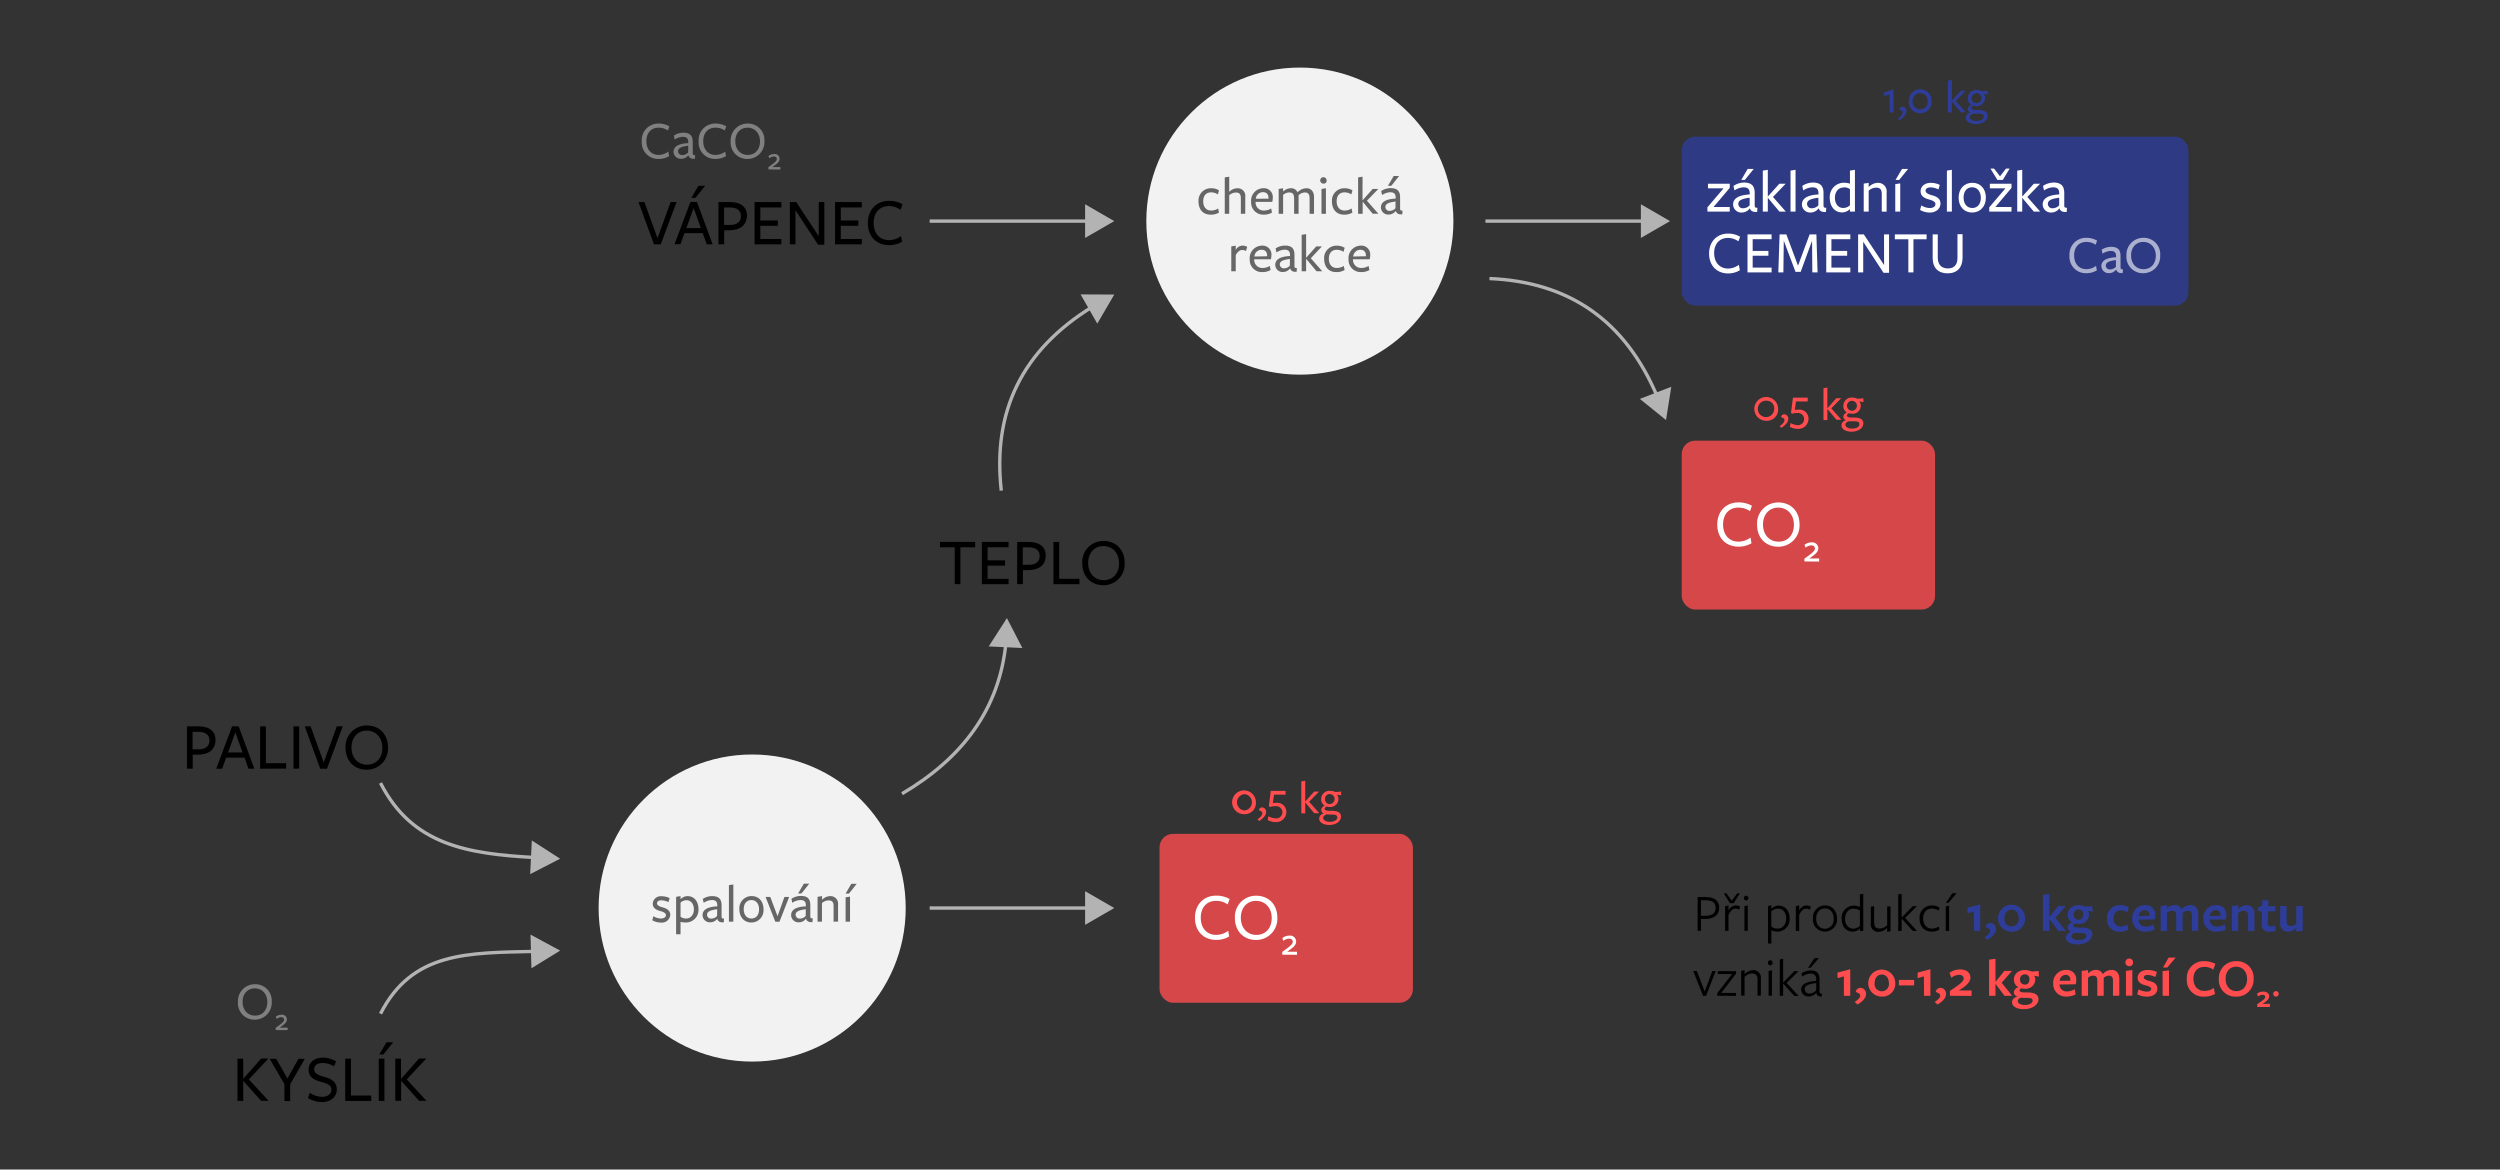 <svg id="Layer_1" data-name="Layer 1" xmlns="http://www.w3.org/2000/svg" viewBox="0 0 740 346.18"><rect x="0" y="0" width="740" height="346.18" fill="#333333" stroke="none"/><defs><style>.cls-1,.cls-4{fill:#2e3d99;}.cls-2,.cls-3{fill:#ff4d4f;}.cls-3,.cls-4{opacity:0.8;}.cls-5{fill:#f2f2f2;}.cls-6{fill:#fff;}.cls-7{fill:#666;}.cls-8{fill:none;stroke:#b3b3b3;stroke-miterlimit:10;}.cls-9{fill:#b3b3b3;}.cls-10{fill:gray;}.cls-11{opacity:0.6;}</style></defs><path d="M504.85,272l-1.36,0v3.52h-1v-10H505c2.64,0,3.9,1.28,3.9,3.12C508.88,270.86,507.33,272,504.85,272Zm.1-5.52h-1.46v4.59l1.42,0c1.89,0,2.92-.78,2.92-2.34S506.82,266.49,505,266.49Z"/><path d="M513.17,267.34h-1.12l-1.81-2.91H511l1.6,2.17h0l1.62-2.17H515Zm-1.54,8.21h-1v-7.33l1-.21v1.57a2.45,2.45,0,0,1,2.16-1.57,2.67,2.67,0,0,1,1.28.34l-.25.93a2.12,2.12,0,0,0-1.12-.32c-.77,0-1.49.57-2.07,1.88Z"/><path d="M516.85,266.54a.67.67,0,0,1-.67-.74.67.67,0,1,1,1.34,0A.67.67,0,0,1,516.85,266.54Zm-.5,9v-7.33l1-.21v7.54Z"/><path d="M526.45,268.06c2,0,3.28,1.57,3.28,3.79a3.63,3.63,0,0,1-3.62,3.91,4.63,4.63,0,0,1-1.79-.39v3.91h-1V268.19l1-.21v1A3.13,3.13,0,0,1,526.45,268.06Zm-2.13,6.23a3.1,3.1,0,0,0,1.84.57c1.57,0,2.55-1.26,2.55-3s-.93-2.9-2.42-2.9a3,3,0,0,0-2,.82Z"/><path d="M532.56,275.55h-1v-7.33l1-.21v1.57a2.45,2.45,0,0,1,2.16-1.57,2.67,2.67,0,0,1,1.28.34l-.25.93a2.12,2.12,0,0,0-1.12-.32c-.77,0-1.49.57-2.07,1.88Z"/><path d="M540.16,275.76a3.54,3.54,0,0,1-3.54-3.86,3.62,3.62,0,0,1,3.62-3.89c2,0,3.52,1.51,3.52,3.86A3.61,3.61,0,0,1,540.16,275.76Zm0-6.85c-1.55,0-2.57,1.23-2.57,3s1,3,2.59,3a2.66,2.66,0,0,0,2.58-3C542.79,270.11,541.75,268.91,540.19,268.91Z"/><path d="M550.53,264.76l1-.21v11h-1v-.69a3.16,3.16,0,0,1-2.13.9c-2,0-3.28-1.59-3.28-3.81a3.63,3.63,0,0,1,3.63-3.89,4.35,4.35,0,0,1,1.78.4Zm-1.82,4.2c-1.57,0-2.57,1.24-2.57,3s1,2.92,2.44,2.92a2.89,2.89,0,0,0,1.95-.82v-4.51A3,3,0,0,0,548.71,269Z"/><path d="M554.75,268.22V273c0,1.28.51,1.85,1.59,1.85a3.26,3.26,0,0,0,2.26-1v-5.55h1v7.33l-1,.21v-1.19a3.74,3.74,0,0,1-2.53,1.19,2.21,2.21,0,0,1-2.31-2.51v-5Z"/><path d="M562.88,271.9v3.65h-1V264.76l1-.21v7.05h0l3.3-3.38h1.25l-3.52,3.49,3.53,3.84h-1.26l-3.3-3.65Z"/><path d="M571.78,275.76c-2.21,0-3.59-1.59-3.59-3.86a3.61,3.61,0,0,1,3.6-3.89,4.16,4.16,0,0,1,2.29.62l-.25.9a3.71,3.71,0,0,0-2-.59c-1.58,0-2.57,1.18-2.57,2.93s1,3,2.59,3a3.76,3.76,0,0,0,2-.61l.21.91A4.31,4.31,0,0,1,571.78,275.76Z"/><path d="M575.94,275.55V268.3l1-.21v7.46Zm.76-8.29H576l1.89-2.87h1.28Z"/><path class="cls-1" d="M584.24,269.79l-1.86.51,0-1.62,3.77-1v7.86h-1.87Z"/><path class="cls-1" d="M589.17,273.21A1.71,1.71,0,0,1,590.8,275c0,1.4-1.25,2.42-2.53,3.19l-.83-.75c1-.71,1.62-1.32,1.62-1.86s-.31-.7-1.3-1.14A1.34,1.34,0,0,1,589.17,273.21Z"/><path class="cls-1" d="M595.41,275.79a4,4,0,1,1,4-4.05A3.8,3.8,0,0,1,595.41,275.79Zm0-6.53c-1.25,0-2.1,1-2.1,2.5a2.13,2.13,0,1,0,4.21,0C597.54,270.25,596.69,269.26,595.43,269.26Z"/><path class="cls-1" d="M606.58,272v3.55h-1.89V264.86l1.89-.26v6.85h0l2.64-3.28h2.26l-3.06,3.51,3.07,3.87h-2.25L606.61,272Z"/><path class="cls-1" d="M612,274.57a1.78,1.78,0,0,1,1.37-1.55,2.49,2.49,0,0,1-1.35-2.27c0-1.52,1.2-2.82,3.25-2.82a5.34,5.34,0,0,1,2.08.46l2-.17.08,1.65-1.41-.24a2.11,2.11,0,0,1,.33,1.15,2.83,2.83,0,0,1-3.09,2.69,3.67,3.67,0,0,1-1-.13c-.26.1-.58.34-.58.64s.34.58,1.52.58H616c2.11,0,3.31.59,3.31,2,0,1.74-2,3-4.3,3-2,0-3.51-.72-3.51-2.05,0-.77.56-1.46,1.67-1.64A1.46,1.46,0,0,1,612,274.57Zm1.17,2.53c0,.69.85,1.17,2.1,1.17s2.29-.48,2.29-1.25-.67-.85-2.05-.85c-.46,0-1.1,0-1.41-.06C613.58,276.3,613.18,276.65,613.18,277.1Zm2.12-4.86c.84,0,1.33-.61,1.33-1.54a1.33,1.33,0,0,0-1.41-1.49,1.37,1.37,0,0,0-1.36,1.55A1.36,1.36,0,0,0,615.3,272.24Z"/><path class="cls-1" d="M627.51,275.79a3.56,3.56,0,0,1-3.83-3.91,3.7,3.7,0,0,1,3.89-3.95,5,5,0,0,1,2.54.62l-.4,1.53a3.71,3.71,0,0,0-2-.6c-1.36,0-2.09.93-2.09,2.36a2.09,2.09,0,0,0,2.09,2.38,3.84,3.84,0,0,0,2-.57l.31,1.53A5.07,5.07,0,0,1,627.51,275.79Z"/><path class="cls-1" d="M633,272.27a2.05,2.05,0,0,0,2.2,2,4.51,4.51,0,0,0,2.31-.68l.24,1.57a5.69,5.69,0,0,1-2.67.61,3.66,3.66,0,0,1-3.94-3.86,3.73,3.73,0,0,1,3.81-4,2.78,2.78,0,0,1,3,3,4.78,4.78,0,0,1-.16,1.24l-4.83.06Zm3.21-1.17V271c0-1-.43-1.61-1.4-1.61a1.82,1.82,0,0,0-1.77,1.76Z"/><path class="cls-1" d="M648.8,275.55v-4.48c0-1.09-.43-1.47-1.21-1.47a2.35,2.35,0,0,0-1.54.65v5.3h-1.89v-4.48c0-1.09-.41-1.47-1.2-1.47a2.19,2.19,0,0,0-1.53.6v5.35h-1.89V268.2l1.89-.25v1a3.2,3.2,0,0,1,2.35-1.06,2.08,2.08,0,0,1,2,1.27,3.51,3.51,0,0,1,2.63-1.27c1.39,0,2.27,1,2.27,2.56v5.06Z"/><path class="cls-1" d="M654.06,272.27a2.06,2.06,0,0,0,2.21,2,4.51,4.51,0,0,0,2.31-.68l.24,1.57a5.73,5.73,0,0,1-2.68.61,3.66,3.66,0,0,1-3.93-3.86,3.73,3.73,0,0,1,3.81-4,2.78,2.78,0,0,1,3,3,5.25,5.25,0,0,1-.16,1.24l-4.84.06Zm3.22-1.17V271c0-1-.43-1.61-1.41-1.61a1.82,1.82,0,0,0-1.76,1.76Z"/><path class="cls-1" d="M665.43,275.55v-4.5c0-1.09-.44-1.45-1.29-1.45a2.49,2.49,0,0,0-1.63.68v5.27h-1.89V268.2l1.89-.25v1.17a3.36,3.36,0,0,1,2.43-1.19,2.26,2.26,0,0,1,2.37,2.55v5.07Z"/><path class="cls-1" d="M671.89,275.79c-1.65,0-2.51-.72-2.45-2.5l.11-3.47-1.15-.13.05-1.2,1.15-.37,0-1.63h1.83l0,1.73h2.09l0,1.55h-2.15l-.09,3.41a.86.86,0,0,0,1,1,3.68,3.68,0,0,0,1.16-.23l.25,1.54A5,5,0,0,1,671.89,275.79Z"/><path class="cls-1" d="M676.83,268.17v4.5c0,1.09.45,1.44,1.25,1.44a2.47,2.47,0,0,0,1.62-.64v-5.3h1.89v7.33l-1.89.26v-1.09a3.38,3.38,0,0,1-2.44,1.12,2.25,2.25,0,0,1-2.32-2.54v-5.08Z"/><path d="M505,294.77h-.9l-2.9-7.35h1.07l2.33,6.05,2.24-6.05h1Z"/><path d="M508.3,294.75V294l4.38-5.67h-4.23v-.88h5.41v.77l-4.37,5.68h4.37v.88Z"/><path d="M520.23,294.75V290c0-1.28-.51-1.85-1.62-1.85a3.26,3.26,0,0,0-2.22,1v5.55h-1v-7.33l1-.21v1.2a3.75,3.75,0,0,1,2.49-1.2,2.22,2.22,0,0,1,2.34,2.51v5Z"/><path d="M524,285.74a.68.68,0,0,1-.68-.74.68.68,0,1,1,1.35,0A.68.68,0,0,1,524,285.74Zm-.5,9v-7.33l1-.21v7.54Z"/><path d="M527.81,291.1v3.65h-1V284l1-.21v7.05h0l3.3-3.38h1.25l-3.52,3.49,3.53,3.84h-1.26l-3.3-3.65Z"/><path d="M537.6,293.87a2.83,2.83,0,0,1-2.14,1.09,2.12,2.12,0,0,1-2.32-2c0-1.32,1-2.41,4.45-2.6v-.44a1.52,1.52,0,0,0-1.73-1.74,4.5,4.5,0,0,0-2.4.88l-.23-.93a5.23,5.23,0,0,1,2.72-.88c1.7,0,2.65.77,2.63,2.63v3.52c0,.53.1.75.74.73l-.07.82c-1,.06-1.49-.32-1.6-1Zm0-2.88c-2.52.29-3.41.85-3.41,1.82a1.33,1.33,0,0,0,1.5,1.28,2.58,2.58,0,0,0,1.91-1Zm-1.65-4.53h-.74l1.89-2.87h1.28Z"/><path class="cls-2" d="M545.79,289l-1.85.51-.05-1.62,3.78-1v7.86h-1.88Z"/><path class="cls-2" d="M550.72,292.41a1.7,1.7,0,0,1,1.63,1.76c0,1.4-1.25,2.42-2.53,3.19l-.83-.75c1-.71,1.62-1.32,1.62-1.86s-.31-.7-1.3-1.14A1.35,1.35,0,0,1,550.72,292.41Z"/><path class="cls-2" d="M557,295a4,4,0,1,1,4-4.05A3.81,3.81,0,0,1,557,295Zm0-6.53c-1.25,0-2.1,1-2.1,2.5a2.13,2.13,0,1,0,4.21,0C559.09,289.45,558.24,288.46,557,288.46Z"/><path class="cls-2" d="M562.06,291.68v-1.62h4.52v1.62Z"/><path class="cls-2" d="M569.47,289l-1.85.51,0-1.62,3.78-1v7.86h-1.88Z"/><path class="cls-2" d="M574.4,292.41a1.7,1.7,0,0,1,1.63,1.76c0,1.4-1.25,2.42-2.53,3.19l-.83-.75c1-.71,1.62-1.32,1.62-1.86s-.31-.7-1.3-1.14A1.35,1.35,0,0,1,574.4,292.41Z"/><path class="cls-2" d="M577.17,294.75v-1.42c2.37-1.64,4.08-2.65,4.08-3.7,0-.64-.5-1.09-1.38-1.09a4.17,4.17,0,0,0-2.29.88l-.51-1.47a5.39,5.39,0,0,1,3.17-1c1.84,0,3,1,3,2.41s-1.34,2.52-3.42,3.81h3.77l0,1.62Z"/><path class="cls-2" d="M590.66,291.2v3.55h-1.89V284.06l1.89-.26v6.85h0l2.64-3.28h2.26l-3.06,3.51,3.07,3.87h-2.25l-2.66-3.55Z"/><path class="cls-2" d="M596.1,293.77a1.77,1.77,0,0,1,1.36-1.55,2.49,2.49,0,0,1-1.35-2.27c0-1.52,1.2-2.82,3.25-2.82a5.34,5.34,0,0,1,2.08.46l2-.17.08,1.65-1.41-.24a2.11,2.11,0,0,1,.33,1.15,2.82,2.82,0,0,1-3.08,2.69,3.69,3.69,0,0,1-1-.13c-.26.1-.58.34-.58.64s.34.58,1.52.58h.77c2.11,0,3.31.59,3.31,2,0,1.75-2,2.95-4.3,2.95-2,0-3.51-.72-3.51-2.05,0-.77.56-1.46,1.67-1.64A1.45,1.45,0,0,1,596.1,293.77Zm1.16,2.53c0,.69.85,1.17,2.1,1.17s2.29-.48,2.29-1.25-.67-.85-2-.85c-.46,0-1.1,0-1.41-.06C597.67,295.5,597.26,295.85,597.26,296.3Zm2.12-4.86c.85,0,1.33-.61,1.33-1.54a1.33,1.33,0,0,0-1.41-1.49,1.38,1.38,0,0,0-1.36,1.55A1.36,1.36,0,0,0,599.38,291.44Z"/><path class="cls-2" d="M609.62,291.47a2.06,2.06,0,0,0,2.21,2,4.5,4.5,0,0,0,2.3-.68l.24,1.57a5.69,5.69,0,0,1-2.67.61,3.66,3.66,0,0,1-3.94-3.86,3.73,3.73,0,0,1,3.81-4,2.78,2.78,0,0,1,3,3,4.78,4.78,0,0,1-.16,1.24l-4.83.06Zm3.21-1.17v-.13c0-1-.43-1.61-1.4-1.61a1.81,1.81,0,0,0-1.76,1.76Z"/><path class="cls-2" d="M625.44,294.75v-4.48c0-1.09-.43-1.47-1.21-1.47a2.35,2.35,0,0,0-1.54.65v5.3H620.8v-4.48c0-1.09-.41-1.47-1.2-1.47a2.23,2.23,0,0,0-1.54.6v5.35h-1.88V287.4l1.88-.25v1a3.23,3.23,0,0,1,2.36-1.06,2.08,2.08,0,0,1,2,1.27,3.51,3.51,0,0,1,2.63-1.27c1.39,0,2.27,1,2.27,2.56v5.06Z"/><path class="cls-2" d="M630.22,286a1.14,1.14,0,1,1,1.17-1.14A1.06,1.06,0,0,1,630.22,286Zm-.94,8.72v-7.33l1.89-.27v7.6Z"/><path class="cls-2" d="M635.47,295a6.45,6.45,0,0,1-2.86-.69l.41-1.47a5.45,5.45,0,0,0,2.5.68c.74,0,1.22-.3,1.22-.81s-.63-.79-1.49-1c-1.39-.32-2.5-.89-2.5-2.28s1.17-2.31,3-2.31a6.56,6.56,0,0,1,2.69.59L638,289.2a5.69,5.69,0,0,0-2.32-.61c-.69,0-1.11.25-1.11.73s.63.76,1.49,1c1.41.34,2.52.89,2.52,2.33S637.36,295,635.47,295Z"/><path class="cls-2" d="M640.13,294.75v-7.3l1.89-.21v7.51Zm1.39-8.37h-1.25l1.63-2.93H644Z"/><path class="cls-2" d="M655.14,287a4.65,4.65,0,0,0-2.63-.8c-2,0-3.25,1.34-3.25,3.52s1.27,3.6,3.29,3.6a4.89,4.89,0,0,0,2.73-.9l.37,1.8a6.65,6.65,0,0,1-3.18.78,4.84,4.84,0,0,1-5.17-5.22,4.93,4.93,0,0,1,5.21-5.26,7,7,0,0,1,3.24.78Z"/><path class="cls-2" d="M661.92,295a4.88,4.88,0,0,1-5.14-5.22,5,5,0,0,1,5.16-5.26,4.86,4.86,0,0,1,5.12,5.2A5,5,0,0,1,661.92,295Zm0-8.85c-1.91,0-3.14,1.44-3.14,3.57s1.25,3.65,3.2,3.65,3.16-1.46,3.16-3.59S663.84,286.14,661.89,286.14Z"/><path class="cls-2" d="M668.14,298.08v-.83c1.38-.95,2.37-1.54,2.37-2.16,0-.37-.28-.63-.8-.63a2.44,2.44,0,0,0-1.33.51l-.3-.85a3.13,3.13,0,0,1,1.85-.61c1.07,0,1.75.57,1.75,1.41s-.78,1.46-2,2.22h2.21v.94Z"/><path class="cls-2" d="M673.69,295a.82.82,0,0,1-.8-.83.8.8,0,0,1,1.6,0A.82.82,0,0,1,673.69,295Z"/><rect class="cls-3" x="497.78" y="130.43" width="75" height="50" rx="4"/><rect class="cls-4" x="497.78" y="40.45" width="150" height="50" rx="4"/><circle class="cls-5" cx="384.76" cy="65.45" r="45.45"/><path d="M195.58,72.32h-2L189,59.82h1.74l3.88,10.68,3.88-10.68h1.76Z"/><path d="M210.94,72.32H209.2L208,69H202.6l-1.18,3.28h-1.76l4.7-12.5h1.94Zm-5.62-10.74-2.16,5.92h4.3Zm.5-3h-1.2L206.74,55h2Z"/><path d="M216,68.16l-1.64,0v4.14h-1.7V59.82h3.46c3.42,0,5,1.7,5,4C221,66.68,219.08,68.12,216,68.16Zm0-6.76h-1.68v5.18l1.82,0c2.1,0,3.18-1,3.18-2.6S218.22,61.4,216,61.4Z"/><path d="M223.36,72.32V59.82h7.92V61.4h-6.22v3.86h5.18v1.58h-5.18v3.9h6.22v1.58Z"/><path d="M242.36,59.82H244V72.44h-1.84l-6.7-10.2V72.32h-1.66V59.82h1.88l6.66,10.08Z"/><path d="M247.18,72.32V59.82h7.92V61.4h-6.22v3.86h5.18v1.58h-5.18v3.9h6.22v1.58Z"/><path d="M266.56,62.1A5.86,5.86,0,0,0,263.14,61c-2.72,0-4.54,1.88-4.54,5s1.84,5.08,4.58,5.08a6,6,0,0,0,3.54-1.22l.28,1.7a7.56,7.56,0,0,1-3.86,1c-3.66,0-6.26-2.54-6.26-6.52s2.62-6.59,6.26-6.59a8,8,0,0,1,4,1Z"/><path class="cls-6" d="M505.39,62.63V61.37l4.79-5.63h-4.62V54.39H512v1.22l-4.79,5.67H512v1.35Z"/><path class="cls-6" d="M517.89,61.75a3,3,0,0,1-2.27,1.16A2.43,2.43,0,0,1,513,60.55c0-1.48,1.06-2.78,4.92-3v-.23c0-1.33-.53-1.87-1.86-1.87a5.11,5.11,0,0,0-2.66.92l-.29-1.34a5.8,5.8,0,0,1,3.09-1c2.24,0,3.23,1,3.19,3.2v3.46c0,.68.09.81.81.81l-.09,1.24c-1.33.11-1.92-.36-2.14-1.08Zm0-3.22c-2.45.32-3.35.83-3.35,1.84A1.29,1.29,0,0,0,516,61.64a2.61,2.61,0,0,0,1.9-.88Zm-1.43-5.26H515.4L517.31,50h1.8Z"/><path class="cls-6" d="M523.27,58.57v4.06h-1.48V50.5l1.48-.24v7.91h0l3.41-3.78h1.87L524.8,58.3l3.8,4.33h-1.89l-3.41-4.06Z"/><path class="cls-6" d="M530,62.63V50.5l1.48-.24V62.63Z"/><path class="cls-6" d="M538.24,61.75A2.93,2.93,0,0,1,536,62.91a2.43,2.43,0,0,1-2.63-2.36c0-1.48,1.06-2.78,4.91-3v-.23c0-1.33-.52-1.87-1.85-1.87a5.17,5.17,0,0,0-2.67.92l-.29-1.34a5.86,5.86,0,0,1,3.1-1c2.23,0,3.22,1,3.19,3.2v3.46c0,.68.09.81.81.81l-.09,1.24c-1.33.11-1.93-.36-2.14-1.08Zm0-3.22c-2.45.32-3.35.83-3.35,1.84a1.3,1.3,0,0,0,1.46,1.27,2.59,2.59,0,0,0,1.89-.88Z"/><path class="cls-6" d="M547.59,50.5l1.47-.24V62.63h-1.47v-.75a3.32,3.32,0,0,1-2.31,1c-2.32,0-3.67-1.88-3.67-4.36a4.19,4.19,0,0,1,4.19-4.43,6.51,6.51,0,0,1,1.79.27Zm-1.84,5c-1.67,0-2.61,1.37-2.61,3.06s.92,3,2.45,3a3,3,0,0,0,2-.8V56A2.9,2.9,0,0,0,545.75,55.45Z"/><path class="cls-6" d="M557,62.63V57.45c0-1.42-.53-1.91-1.71-1.91a3.32,3.32,0,0,0-2.16.9v6.19h-1.47V54.35l1.47-.23v1.24a3.92,3.92,0,0,1,2.69-1.24A2.53,2.53,0,0,1,558.44,57v5.67Z"/><path class="cls-6" d="M561,62.63V54.51l1.47-.23v8.35Zm1.15-9.36h-1.08L563,50h1.8Z"/><path class="cls-6" d="M571.22,62.92a5.8,5.8,0,0,1-2.88-.77l.38-1.35a4.8,4.8,0,0,0,2.54.77c.93,0,1.63-.43,1.63-1.17s-1-1.1-1.94-1.37c-1.17-.32-2.45-.9-2.45-2.41s1.3-2.5,3-2.5a6.1,6.1,0,0,1,2.67.61l-.38,1.35a5.41,5.41,0,0,0-2.36-.61c-.88,0-1.46.36-1.46,1s.88,1.06,1.91,1.33c1.21.32,2.5.9,2.5,2.46S573,62.92,571.22,62.92Z"/><path class="cls-6" d="M576.28,62.63V50.5l1.47-.24V62.63Z"/><path class="cls-6" d="M583.75,62.91c-2.34,0-4-1.73-4-4.4s1.69-4.41,4.07-4.41,4,1.75,4,4.41S586.07,62.91,583.75,62.91Zm0-7.48c-1.63,0-2.53,1.28-2.53,3.06s.95,3.08,2.57,3.08,2.54-1.26,2.54-3S585.39,55.43,583.76,55.43Z"/><path class="cls-6" d="M588.82,62.63V61.37l4.79-5.63H589V54.39h6.41v1.22l-4.79,5.67h4.79v1.35Zm4-9.36h-1.58l-2.07-3.37h1.08L592,52.19h0l1.78-2.29h1.08Z"/><path class="cls-6" d="M598.58,58.57v4.06H597.1V50.5l1.48-.24v7.91h0L602,54.39h1.87l-3.78,3.91,3.8,4.33H602l-3.41-4.06Z"/><path class="cls-6" d="M609.52,61.75a2.93,2.93,0,0,1-2.26,1.16,2.43,2.43,0,0,1-2.63-2.36c0-1.48,1.06-2.78,4.91-3v-.23c0-1.33-.52-1.87-1.85-1.87a5.17,5.17,0,0,0-2.67.92l-.29-1.34a5.84,5.84,0,0,1,3.1-1c2.23,0,3.22,1,3.19,3.2v3.46c0,.68.09.81.81.81l-.09,1.24c-1.33.11-1.93-.36-2.14-1.08Zm0-3.22c-2.45.32-3.35.83-3.35,1.84a1.3,1.3,0,0,0,1.46,1.27,2.59,2.59,0,0,0,1.89-.88Z"/><path class="cls-6" d="M514.56,71.43a5.33,5.33,0,0,0-3.08-1c-2.45,0-4.09,1.69-4.09,4.48s1.66,4.58,4.12,4.58a5.44,5.44,0,0,0,3.19-1.1L515,80a6.82,6.82,0,0,1-3.47.94c-3.3,0-5.64-2.29-5.64-5.87s2.36-5.93,5.64-5.93a7,7,0,0,1,3.56.94Z"/><path class="cls-6" d="M517.26,80.63V69.38h7.13V70.8h-5.6v3.48h4.66V75.7h-4.66v3.51h5.6v1.42Z"/><path class="cls-6" d="M536.37,71.27,533,80.47h-1.53L528,71.25l-.12,9.38h-1.5l.38-11.25h2l3.45,9.26,3.44-9.26h2L538,80.63h-1.55Z"/><path class="cls-6" d="M540.57,80.63V69.38h7.13V70.8h-5.6v3.48h4.66V75.7H542.1v3.51h5.6v1.42Z"/><path class="cls-6" d="M557.67,69.38h1.49V80.74h-1.65l-6-9.18v9.07H550V69.38h1.69l6,9.08Z"/><path class="cls-6" d="M566.38,70.82v9.81h-1.51V70.82h-4V69.38h9.4v1.44Z"/><path class="cls-6" d="M576.46,80.91c-2.83,0-4.39-1.75-4.39-4.45V69.38h1.51v6.84c0,2,1,3.24,3,3.24,1.75,0,2.83-1,2.83-3.13v-7h1.51V76.3C580.89,79.14,579.41,80.91,576.46,80.91Z"/><path class="cls-7" d="M358.36,63.54c-2.32,0-3.6-1.59-3.6-3.91a3.64,3.64,0,0,1,3.7-3.91,4.26,4.26,0,0,1,2.36.63l-.33,1.2a3.51,3.51,0,0,0-2-.61c-1.51,0-2.34,1-2.34,2.67s.93,2.71,2.3,2.71a3.84,3.84,0,0,0,2.12-.61l.24,1.22A4.65,4.65,0,0,1,358.36,63.54Z"/><path class="cls-7" d="M367.29,63.29V58.68c0-1.26-.48-1.69-1.44-1.69a3,3,0,0,0-2,.8v5.5h-1.32V52.51l1.32-.21v4.5a3.44,3.44,0,0,1,2.46-1.08,2.24,2.24,0,0,1,2.29,2.53v5Z"/><path class="cls-7" d="M371.65,59.85a2.38,2.38,0,0,0,2.42,2.47,4.05,4.05,0,0,0,2.19-.61l.25,1.22a4.84,4.84,0,0,1-2.47.61,3.6,3.6,0,0,1-3.71-3.83,3.68,3.68,0,0,1,3.61-4,2.61,2.61,0,0,1,2.8,2.87,4.67,4.67,0,0,1-.15,1.17l-4.94,0Zm3.83-1.05v-.12c0-1.08-.51-1.8-1.66-1.8a2.12,2.12,0,0,0-2.1,1.95Z"/><path class="cls-7" d="M387.64,63.29V58.72c0-1.28-.46-1.75-1.41-1.75a2.68,2.68,0,0,0-1.85.83v5.49h-1.32V58.72c0-1.28-.46-1.75-1.4-1.75a2.66,2.66,0,0,0-1.86.75v5.57h-1.31V55.93l1.31-.21v1a3.3,3.3,0,0,1,2.35-1,2,2,0,0,1,1.92,1.22,3.71,3.71,0,0,1,2.66-1.22c1.34,0,2.22,1,2.22,2.57v5Z"/><path class="cls-7" d="M391.81,54.35a.95.95,0,1,1,.87-1A.85.85,0,0,1,391.81,54.35Zm-.65,8.94V55.93l1.31-.21v7.57Z"/><path class="cls-7" d="M397.86,63.54c-2.32,0-3.6-1.59-3.6-3.91a3.64,3.64,0,0,1,3.7-3.91,4.3,4.3,0,0,1,2.37.63l-.34,1.2a3.49,3.49,0,0,0-2-.61c-1.51,0-2.34,1-2.34,2.67s.93,2.71,2.31,2.71a3.78,3.78,0,0,0,2.11-.61l.24,1.22A4.65,4.65,0,0,1,397.86,63.54Z"/><path class="cls-7" d="M403.35,59.68v3.61H402V52.51l1.31-.21v7h0l3-3.37h1.66l-3.36,3.48,3.38,3.85h-1.68l-3-3.61Z"/><path class="cls-7" d="M413.08,62.51a2.6,2.6,0,0,1-2,1,2.16,2.16,0,0,1-2.33-2.1c0-1.31.94-2.47,4.37-2.63v-.2c0-1.19-.47-1.67-1.65-1.67a4.57,4.57,0,0,0-2.37.82l-.26-1.19a5.12,5.12,0,0,1,2.75-.85c2,0,2.87.85,2.84,2.85v3.08c0,.6.08.72.72.72l-.08,1.1c-1.19.1-1.71-.32-1.91-1Zm0-2.86c-2.18.28-3,.73-3,1.63a1.16,1.16,0,0,0,1.29,1.14,2.34,2.34,0,0,0,1.69-.79ZM411.83,55h-1l1.7-2.9h1.6Z"/><path class="cls-7" d="M365.78,80.29h-1.32V72.93l1.32-.21V74a2.31,2.31,0,0,1,2-1.3,2.64,2.64,0,0,1,1.38.37l-.34,1.23A2.24,2.24,0,0,0,367.7,74c-.71,0-1.38.51-1.92,1.52Z"/><path class="cls-7" d="M371.25,76.85a2.38,2.38,0,0,0,2.41,2.47,4.11,4.11,0,0,0,2.2-.61l.24,1.22a4.84,4.84,0,0,1-2.47.61,3.6,3.6,0,0,1-3.71-3.83,3.69,3.69,0,0,1,3.62-4,2.62,2.62,0,0,1,2.8,2.87,4.66,4.66,0,0,1-.16,1.17l-4.93,0Zm3.82-1v-.12c0-1.08-.51-1.8-1.66-1.8a2.12,2.12,0,0,0-2.1,2Z"/><path class="cls-7" d="M381.82,79.51a2.6,2.6,0,0,1-2,1,2.16,2.16,0,0,1-2.34-2.1c0-1.31.95-2.47,4.37-2.63v-.2c0-1.19-.46-1.67-1.65-1.67a4.6,4.6,0,0,0-2.37.82l-.25-1.19a5.12,5.12,0,0,1,2.75-.85c2,0,2.86.85,2.83,2.85v3.08c0,.6.08.72.72.72l-.08,1.1c-1.18.1-1.71-.32-1.9-1Zm0-2.86c-2.18.28-3,.73-3,1.63a1.17,1.17,0,0,0,1.3,1.14,2.33,2.33,0,0,0,1.68-.79Z"/><path class="cls-7" d="M386.61,76.68v3.61h-1.32V69.51l1.32-.21v7h0l3-3.37h1.67L388,76.44l3.38,3.85h-1.69l-3-3.61Z"/><path class="cls-7" d="M395.55,80.54c-2.32,0-3.6-1.59-3.6-3.91a3.64,3.64,0,0,1,3.7-3.91,4.32,4.32,0,0,1,2.37.63l-.34,1.2a3.51,3.51,0,0,0-2-.61c-1.51,0-2.34,1-2.34,2.67s.93,2.71,2.31,2.71a3.81,3.81,0,0,0,2.11-.61l.24,1.22A4.65,4.65,0,0,1,395.55,80.54Z"/><path class="cls-7" d="M400.49,76.85a2.38,2.38,0,0,0,2.42,2.47,4.05,4.05,0,0,0,2.19-.61l.25,1.22a4.84,4.84,0,0,1-2.47.61,3.6,3.6,0,0,1-3.71-3.83,3.68,3.68,0,0,1,3.61-4,2.61,2.61,0,0,1,2.8,2.87,4.67,4.67,0,0,1-.15,1.17l-4.94,0Zm3.83-1v-.12c0-1.08-.51-1.8-1.66-1.8a2.12,2.12,0,0,0-2.1,2Z"/><circle class="cls-5" cx="222.64" cy="268.78" r="45.45"/><path class="cls-7" d="M195.63,273.08a5.12,5.12,0,0,1-2.56-.69l.34-1.2a4.23,4.23,0,0,0,2.25.69c.84,0,1.46-.38,1.46-1s-.86-1-1.73-1.22c-1-.29-2.18-.8-2.18-2.14a2.36,2.36,0,0,1,2.63-2.23,5.37,5.37,0,0,1,2.37.55l-.34,1.2a4.83,4.83,0,0,0-2.09-.55c-.79,0-1.3.32-1.3.92s.78.94,1.7,1.18,2.22.8,2.22,2.19A2.48,2.48,0,0,1,195.63,273.08Z"/><path class="cls-7" d="M203.49,265.25c2.06,0,3.26,1.67,3.26,3.88a3.72,3.72,0,0,1-3.73,3.93,6.75,6.75,0,0,1-1.58-.19v3.68h-1.31V265.46l1.31-.21v.91A3,3,0,0,1,203.49,265.25Zm-2.05,6.1a2.53,2.53,0,0,0,1.63.53c1.49,0,2.32-1.22,2.32-2.72s-.81-2.69-2.17-2.69a2.68,2.68,0,0,0-1.78.7Z"/><path class="cls-7" d="M212.29,272a2.61,2.61,0,0,1-2,1,2.16,2.16,0,0,1-2.34-2.09c0-1.32.95-2.47,4.37-2.63v-.21c0-1.18-.46-1.66-1.64-1.66a4.54,4.54,0,0,0-2.37.82L208,266.1a5.12,5.12,0,0,1,2.75-.85c2,0,2.87.85,2.84,2.85v3.07c0,.61.08.72.72.72l-.08,1.11c-1.19.1-1.72-.32-1.91-1Zm0-2.87c-2.17.29-3,.74-3,1.64a1.15,1.15,0,0,0,1.29,1.13,2.29,2.29,0,0,0,1.68-.78Z"/><path class="cls-7" d="M215.76,272.82V262l1.31-.2v11Z"/><path class="cls-7" d="M222.4,273.06c-2.08,0-3.54-1.53-3.54-3.9a3.6,3.6,0,0,1,3.62-3.92c2.1,0,3.52,1.55,3.52,3.92A3.6,3.6,0,0,1,222.4,273.06Zm0-6.64c-1.46,0-2.26,1.14-2.26,2.72s.85,2.74,2.29,2.74,2.25-1.12,2.25-2.71S223.86,266.42,222.42,266.42Z"/><path class="cls-7" d="M230.72,272.84H229.5l-2.89-7.35H228l2.15,5.7,2.05-5.7h1.39Z"/><path class="cls-7" d="M238.51,272a2.59,2.59,0,0,1-2,1,2.16,2.16,0,0,1-2.34-2.09c0-1.32.94-2.47,4.37-2.63v-.21c0-1.18-.47-1.66-1.65-1.66a4.6,4.6,0,0,0-2.37.82l-.26-1.19a5.16,5.16,0,0,1,2.76-.85c2,0,2.86.85,2.83,2.85v3.07c0,.61.08.72.72.72l-.08,1.11c-1.18.1-1.71-.32-1.9-1Zm0-2.87c-2.18.29-3,.74-3,1.64a1.16,1.16,0,0,0,1.3,1.13,2.32,2.32,0,0,0,1.68-.78Zm-1.27-4.67h-1l1.7-2.9h1.6Z"/><path class="cls-7" d="M246.74,272.82v-4.61c0-1.26-.48-1.69-1.52-1.69a2.92,2.92,0,0,0-1.92.8v5.5H242v-7.36l1.32-.21v1.11a3.45,3.45,0,0,1,2.38-1.11,2.25,2.25,0,0,1,2.37,2.53v5Z"/><path class="cls-7" d="M250.3,272.82V265.6l1.31-.2v7.42Zm1-8.32h-1l1.69-2.9h1.6Z"/><path d="M284.28,162v10.91H282.6V162h-4.38v-1.6h10.44V162Z"/><path d="M290.62,172.93V160.42h7.92V162h-6.22v3.86h5.18v1.58h-5.18v3.91h6.22v1.58Z"/><path d="M304.42,168.76l-1.64,0v4.14h-1.7V160.42h3.46c3.42,0,5,1.7,5,4C309.5,167.28,307.54,168.72,304.42,168.76Zm0-6.76h-1.68v5.18l1.82,0c2.1,0,3.18-1,3.18-2.6S306.68,162,304.46,162Z"/><path d="M311.82,172.93V160.42h1.7v10.91h6v1.6Z"/><path d="M326.62,173.23c-3.66,0-6.28-2.56-6.28-6.53a6.24,6.24,0,0,1,6.28-6.58c3.66,0,6.28,2.54,6.28,6.5A6.26,6.26,0,0,1,326.62,173.23Zm0-11.59c-2.66,0-4.52,2-4.52,5s1.86,5.09,4.6,5.09,4.54-2,4.54-5S329.32,161.64,326.58,161.64Z"/><line class="cls-8" x1="275.18" y1="65.45" x2="322.65" y2="65.45"/><polygon class="cls-9" points="321.19 70.43 329.82 65.45 321.19 60.46 321.19 70.43"/><line class="cls-8" x1="439.69" y1="65.45" x2="487.16" y2="65.45"/><polygon class="cls-9" points="485.7 70.43 494.33 65.45 485.7 60.46 485.7 70.43"/><path d="M72,319.33l5.3-6h2.14l-5.78,6.18,5.84,6.33H77.29L72,319.93h0v5.95h-1.7V313.37H72v6Z"/><path d="M85.89,320.92v5h-1.7v-5l-4.36-7.52h1.92l3.32,5.84,3.28-5.84h1.88Z"/><path d="M98.09,322.56c0-1.28-1-1.77-3-2.31-1.78-.48-3.74-1.24-3.74-3.66,0-2.1,1.7-3.52,4.18-3.52a7.32,7.32,0,0,1,3.94,1.1l-.6,1.48a6.25,6.25,0,0,0-3.32-1c-1.8,0-2.54.82-2.54,1.86,0,1.26,1.06,1.7,3,2.24,1.82.48,3.68,1.37,3.68,3.73,0,2.16-1.78,3.74-4.4,3.74A8,8,0,0,1,91.15,325l.56-1.54a6.4,6.4,0,0,0,3.66,1.2C97,324.66,98.09,323.8,98.09,322.56Z"/><path d="M102.19,325.88V313.37h1.7v10.91h6v1.6Z"/><path d="M112.11,325.88V313.37h1.68v12.51Zm1.36-13.75h-1.2l2.12-3.62h2Z"/><path d="M118.73,319.33l5.3-6h2.14l-5.78,6.18,5.84,6.33h-2.18l-5.32-5.95h0v5.95H117V313.37h1.7v6Z"/><path d="M58.68,223.38l-1.64,0v4.14h-1.7V215H58.8c3.42,0,5,1.7,5,4C63.76,221.9,61.8,223.34,58.68,223.38Zm0-6.76H57v5.18l1.82,0c2.1,0,3.18-1,3.18-2.6S60.94,216.62,58.72,216.62Z"/><path d="M75.28,227.54H73.54l-1.18-3.28H66.94l-1.18,3.28H64L68.7,215h1.94ZM69.66,216.8l-2.16,5.92h4.3Z"/><path d="M77,227.54V215h1.7v10.9h6v1.6Z"/><path d="M86.88,227.54V215h1.68v12.5Z"/><path d="M96.78,227.54h-2L90.2,215h1.74l3.88,10.68L99.7,215h1.76Z"/><path d="M108.56,227.84c-3.66,0-6.28-2.56-6.28-6.52a6.24,6.24,0,0,1,6.28-6.58c3.66,0,6.28,2.54,6.28,6.5A6.26,6.26,0,0,1,108.56,227.84Zm0-11.58c-2.66,0-4.52,2-4.52,5s1.86,5.08,4.6,5.08,4.54-2,4.54-5S111.26,216.26,108.52,216.26Z"/><path class="cls-6" d="M518,151.31a5.89,5.89,0,0,0-3.43-1.06c-2.72,0-4.54,1.88-4.54,5s1.84,5.08,4.58,5.08a6,6,0,0,0,3.55-1.22l.28,1.7a7.59,7.59,0,0,1-3.87,1c-3.66,0-6.26-2.54-6.26-6.52s2.62-6.58,6.26-6.58a7.91,7.91,0,0,1,4,1Z"/><path class="cls-6" d="M526.38,161.83c-3.67,0-6.29-2.56-6.29-6.52a6.24,6.24,0,0,1,6.29-6.58c3.66,0,6.28,2.54,6.28,6.5A6.26,6.26,0,0,1,526.38,161.83Zm0-11.58c-2.67,0-4.53,2-4.53,5s1.86,5.08,4.61,5.08,4.54-2,4.54-5S529.08,150.25,526.34,150.25Z"/><path class="cls-6" d="M534.11,166.19v-.83c1.63-1.21,3.11-2.12,3.11-3,0-.53-.41-.92-1.11-.92a2.77,2.77,0,0,0-1.65.67l-.34-.82a3.34,3.34,0,0,1,2.1-.75,1.79,1.79,0,0,1,2,1.71c0,1.27-1.16,2-2.67,3.06h2.92v.91Z"/><path class="cls-2" d="M522.93,124.55a3.52,3.52,0,1,1,3.39-3.52A3.29,3.29,0,0,1,522.93,124.55Zm0-5.94a2.43,2.43,0,1,0,2.24,2.42A2.23,2.23,0,0,0,522.93,118.61Z"/><path class="cls-2" d="M528.15,122.63a1.27,1.27,0,0,1,1.19,1.29c0,1.15-1,2-2.08,2.73l-.49-.49c1-.7,1.43-1.29,1.43-1.78s-.25-.57-1-.92A.91.91,0,0,1,528.15,122.63Z"/><path class="cls-2" d="M532.32,121.26a2.69,2.69,0,0,1,3,2.69,3,3,0,0,1-3.08,3,5.25,5.25,0,0,1-2.44-.6l.21-1.14a5,5,0,0,0,2.24.65,1.81,1.81,0,1,0-.08-3.62,5.17,5.17,0,0,0-1.72.24l-.31-.28.57-4.5h4.37l0,1.14h-3.48l-.34,2.48A7.75,7.75,0,0,1,532.32,121.26Z"/><path class="cls-2" d="M540.9,121.17v3.17h-1.15V114.9l1.15-.18v6.15h0l2.65-3H545l-2.94,3,3,3.38h-1.47l-2.65-3.17Z"/><path class="cls-2" d="M545.63,123.36a1.43,1.43,0,0,1,1.07-1.25,2.17,2.17,0,0,1-1.07-2,2.44,2.44,0,0,1,2.61-2.43,4.07,4.07,0,0,1,1.65.37l1.65-.16.05,1.14-1.24-.23a2.11,2.11,0,0,1,.44,1.32,2.42,2.42,0,0,1-2.57,2.35,2.76,2.76,0,0,1-.89-.15c-.27.1-.63.35-.63.67s.25.6,1.45.6h.59c1.92,0,2.8.59,2.8,1.73,0,1.41-1.52,2.46-3.46,2.46-1.69,0-3-.73-3-1.87a1.53,1.53,0,0,1,1.37-1.5A1.22,1.22,0,0,1,545.63,123.36Zm.6,2.32c0,.69.82,1.19,2,1.19s2.16-.51,2.16-1.3-.63-.87-1.92-.87c-.4,0-.88,0-1.16,0C546.7,124.83,546.23,125.21,546.23,125.68Zm2-4.1a1.47,1.47,0,0,0-.1-2.94,1.47,1.47,0,0,0,.1,2.94Z"/><rect class="cls-3" x="343.22" y="246.82" width="75" height="50" rx="4"/><path class="cls-6" d="M363.39,267.71a5.86,5.86,0,0,0-3.42-1.06c-2.72,0-4.54,1.88-4.54,5s1.84,5.08,4.58,5.08a6,6,0,0,0,3.54-1.22l.28,1.7a7.56,7.56,0,0,1-3.86,1c-3.66,0-6.26-2.54-6.26-6.52s2.62-6.58,6.26-6.58a7.88,7.88,0,0,1,4,1Z"/><path class="cls-6" d="M371.81,278.23c-3.66,0-6.28-2.56-6.28-6.52a6.24,6.24,0,0,1,6.28-6.58c3.66,0,6.28,2.54,6.28,6.5A6.26,6.26,0,0,1,371.81,278.23Zm0-11.58c-2.66,0-4.52,2-4.52,5s1.86,5.08,4.6,5.08,4.54-2,4.54-5S374.51,266.65,371.77,266.65Z"/><path class="cls-6" d="M379.55,282.59v-.83c1.63-1.21,3.11-2.12,3.11-3,0-.54-.41-.92-1.11-.92a2.79,2.79,0,0,0-1.65.66l-.34-.81a3.32,3.32,0,0,1,2.1-.75,1.78,1.78,0,0,1,2,1.7c0,1.27-1.15,2-2.67,3.07h2.93v.91Z"/><path class="cls-2" d="M368.36,241a3.52,3.52,0,1,1,3.39-3.52A3.29,3.29,0,0,1,368.36,241Zm0-5.94a2.43,2.43,0,0,0,0,4.84,2.43,2.43,0,0,0,0-4.84Z"/><path class="cls-2" d="M373.59,239a1.27,1.27,0,0,1,1.19,1.29c0,1.14-1,2-2.08,2.73l-.49-.49c1-.7,1.43-1.29,1.43-1.78s-.25-.58-1-.93A.9.9,0,0,1,373.59,239Z"/><path class="cls-2" d="M377.76,237.65a2.69,2.69,0,0,1,3,2.69,3,3,0,0,1-3.08,3,5.1,5.1,0,0,1-2.44-.6l.21-1.13a5.09,5.09,0,0,0,2.24.64,1.81,1.81,0,1,0-.08-3.61,5,5,0,0,0-1.73.24l-.3-.28.57-4.5h4.37l0,1.13H377.1l-.34,2.48C377,237.7,377.3,237.65,377.76,237.65Z"/><path class="cls-2" d="M386.34,237.57v3.17h-1.15v-9.45l1.15-.18v6.15h0l2.64-2.94h1.46l-2.94,3,3,3.38H389l-2.64-3.17Z"/><path class="cls-2" d="M391.07,239.75a1.41,1.41,0,0,1,1.07-1.24,2.17,2.17,0,0,1-1.07-2,2.43,2.43,0,0,1,2.61-2.42,4.08,4.08,0,0,1,1.65.36l1.65-.15,0,1.13-1.23-.22a2.1,2.1,0,0,1,.43,1.32,2.41,2.41,0,0,1-2.56,2.35,2.82,2.82,0,0,1-.9-.15c-.26.09-.62.35-.62.67s.25.6,1.45.6h.59c1.92,0,2.8.59,2.8,1.72,0,1.42-1.53,2.47-3.46,2.47-1.69,0-3-.73-3-1.88a1.53,1.53,0,0,1,1.37-1.5A1.2,1.2,0,0,1,391.07,239.75Zm.6,2.33c0,.69.81,1.19,2,1.19s2.16-.52,2.16-1.3-.63-.87-1.92-.87c-.4,0-.88,0-1.16-.06C392.14,241.23,391.67,241.6,391.67,242.08Zm2.05-4.1a1.48,1.48,0,0,0-.1-2.95,1.39,1.39,0,0,0-1.4,1.52A1.37,1.37,0,0,0,393.72,238Z"/><path class="cls-1" d="M559.32,27.91l-1.63.52,0-1.05,2.8-.93v6.84h-1.13Z"/><path class="cls-1" d="M563.11,31.58a1.26,1.26,0,0,1,1.19,1.29c0,1.15-1,2-2.07,2.73l-.49-.49c1-.7,1.43-1.29,1.43-1.78s-.25-.57-1-.92A.9.9,0,0,1,563.11,31.58Z"/><path class="cls-1" d="M568.35,33.5A3.29,3.29,0,0,1,565,30a3.39,3.39,0,1,1,6.77,0A3.3,3.3,0,0,1,568.35,33.5Zm0-5.94A2.23,2.23,0,0,0,566.12,30a2.24,2.24,0,1,0,4.47,0A2.24,2.24,0,0,0,568.35,27.56Z"/><path class="cls-1" d="M577.73,30.12v3.17h-1.15V23.85l1.15-.18v6.15h0l2.65-2.95h1.45l-2.94,3,3,3.38h-1.47l-2.65-3.17Z"/><path class="cls-1" d="M582.46,32.31a1.43,1.43,0,0,1,1.06-1.25,2.18,2.18,0,0,1-1.06-2,2.44,2.44,0,0,1,2.61-2.43,4.07,4.07,0,0,1,1.65.37l1.65-.16,0,1.14-1.23-.23a2.13,2.13,0,0,1,.44,1.32,2.42,2.42,0,0,1-2.57,2.35,2.72,2.72,0,0,1-.89-.15c-.27.1-.64.35-.64.67s.26.6,1.46.6h.59c1.92,0,2.8.59,2.8,1.73,0,1.41-1.52,2.46-3.46,2.46-1.69,0-3-.73-3-1.87a1.53,1.53,0,0,1,1.37-1.5A1.21,1.21,0,0,1,582.46,32.31Zm.6,2.32c0,.69.82,1.19,2,1.19s2.16-.51,2.16-1.3-.63-.87-1.92-.87c-.4,0-.88,0-1.16,0C583.52,33.78,583.06,34.16,583.06,34.63Zm2.05-4.1a1.47,1.47,0,0,0-.1-2.94,1.47,1.47,0,0,0,.1,2.94Z"/><line class="cls-8" x1="275.18" y1="268.78" x2="322.65" y2="268.78"/><polygon class="cls-9" points="321.19 273.76 329.82 268.78 321.19 263.79 321.19 273.76"/><path class="cls-8" d="M296.38,145.22c-2.63-23.35,6.05-41.6,27.17-54.54"/><polygon class="cls-9" points="324.8 95.8 329.82 87.19 319.85 87.14 324.8 95.8"/><path class="cls-8" d="M440.88,82.45c23.47,1,40.2,12.32,49.76,35.16"/><polygon class="cls-9" points="485.39 118.07 493.14 124.34 494.7 114.49 485.39 118.07"/><path class="cls-8" d="M267,234.94c17.82-10.48,28.9-25.07,30.77-44.82"/><polygon class="cls-9" points="302.62 191.81 298.05 182.95 292.66 191.34 302.62 191.81"/><path class="cls-8" d="M112.63,300.06c9.39-18.44,25.83-18,46-18.45"/><polygon class="cls-9" points="157.3 286.61 165.8 281.38 157.03 276.64 157.3 286.61"/><path class="cls-8" d="M112.63,231.77c9.39,18.44,25.84,21,46,22.07"/><polygon class="cls-9" points="156.93 258.74 165.8 254.18 157.42 248.78 156.93 258.74"/><path class="cls-10" d="M197.7,38.63a4.71,4.71,0,0,0-2.73-.84c-2.18,0-3.64,1.5-3.64,4s1.47,4.07,3.67,4.07a4.85,4.85,0,0,0,2.83-1l.22,1.36a6,6,0,0,1-3.08.83,4.84,4.84,0,0,1-5-5.22,4.89,4.89,0,0,1,5-5.26,6.29,6.29,0,0,1,3.16.83Z"/><path class="cls-10" d="M203.72,46a2.64,2.64,0,0,1-2,1A2.16,2.16,0,0,1,199.36,45c0-1.32.95-2.47,4.37-2.63v-.21c0-1.18-.46-1.66-1.65-1.66a4.62,4.62,0,0,0-2.36.81l-.26-1.18a5.12,5.12,0,0,1,2.75-.85c2,0,2.87.85,2.84,2.85v3.07c0,.61.08.72.72.72L205.69,47c-1.19.09-1.72-.32-1.91-1Zm0-2.87c-2.17.29-3,.74-3,1.64a1.15,1.15,0,0,0,1.29,1.13,2.31,2.31,0,0,0,1.68-.78Z"/><path class="cls-10" d="M214.53,38.63a4.71,4.71,0,0,0-2.73-.84c-2.18,0-3.64,1.5-3.64,4s1.48,4.07,3.67,4.07a4.85,4.85,0,0,0,2.83-1l.23,1.36a6.08,6.08,0,0,1-3.09.83,4.84,4.84,0,0,1-5-5.22,4.89,4.89,0,0,1,5-5.26,6.36,6.36,0,0,1,3.17.83Z"/><path class="cls-10" d="M221.27,47.05a4.87,4.87,0,0,1-5-5.22,5,5,0,0,1,5-5.26,4.85,4.85,0,0,1,5,5.2A5,5,0,0,1,221.27,47.05Zm0-9.26c-2.13,0-3.62,1.58-3.62,4s1.49,4.07,3.68,4.07,3.63-1.6,3.63-4S223.43,37.79,221.24,37.79Z"/><path class="cls-10" d="M227.46,50.14v-.66c1.3-1,2.48-1.7,2.48-2.43,0-.42-.32-.73-.88-.73a2.21,2.21,0,0,0-1.33.53l-.27-.65a2.64,2.64,0,0,1,1.68-.6A1.43,1.43,0,0,1,230.76,47c0,1-.93,1.58-2.14,2.45H231v.73Z"/><g class="cls-11"><path class="cls-6" d="M620.31,72.45a4.74,4.74,0,0,0-2.74-.84c-2.17,0-3.63,1.5-3.63,4s1.47,4.07,3.66,4.07a4.81,4.81,0,0,0,2.84-1l.22,1.36a6.05,6.05,0,0,1-3.09.83,4.84,4.84,0,0,1-5-5.21,4.9,4.9,0,0,1,5-5.27,6.3,6.3,0,0,1,3.17.83Z"/><path class="cls-6" d="M626.32,79.85a2.59,2.59,0,0,1-2,1A2.16,2.16,0,0,1,622,78.78c0-1.32.95-2.47,4.37-2.63v-.21c0-1.18-.46-1.66-1.65-1.66a4.6,4.6,0,0,0-2.37.82l-.25-1.19a5.12,5.12,0,0,1,2.75-.85c2,0,2.86.85,2.83,2.85V79c0,.6.08.72.72.72l-.08,1.1c-1.18.1-1.71-.32-1.9-1Zm0-2.87c-2.18.29-3,.74-3,1.64a1.16,1.16,0,0,0,1.3,1.13,2.32,2.32,0,0,0,1.68-.78Z"/><path class="cls-6" d="M634.42,80.87a4.86,4.86,0,0,1-5-5.21,5,5,0,0,1,5-5.27,4.85,4.85,0,0,1,5,5.2A5,5,0,0,1,634.42,80.87Zm0-9.26c-2.13,0-3.62,1.58-3.62,4s1.49,4.07,3.68,4.07,3.64-1.6,3.64-4S636.58,71.61,634.39,71.61Z"/></g><path class="cls-10" d="M75.43,301.82a4.87,4.87,0,0,1-5-5.22,5,5,0,0,1,5-5.27,4.85,4.85,0,0,1,5,5.2A5,5,0,0,1,75.43,301.82Zm0-9.27c-2.13,0-3.62,1.58-3.62,4s1.49,4.07,3.69,4.07,3.63-1.6,3.63-4S77.6,292.55,75.4,292.55Z"/><path class="cls-10" d="M81.62,304.9v-.66c1.31-1,2.49-1.7,2.49-2.42,0-.43-.33-.74-.89-.74a2.27,2.27,0,0,0-1.32.53l-.27-.65a2.64,2.64,0,0,1,1.68-.6,1.42,1.42,0,0,1,1.61,1.36c0,1-.92,1.58-2.13,2.46h2.34v.72Z"/></svg>